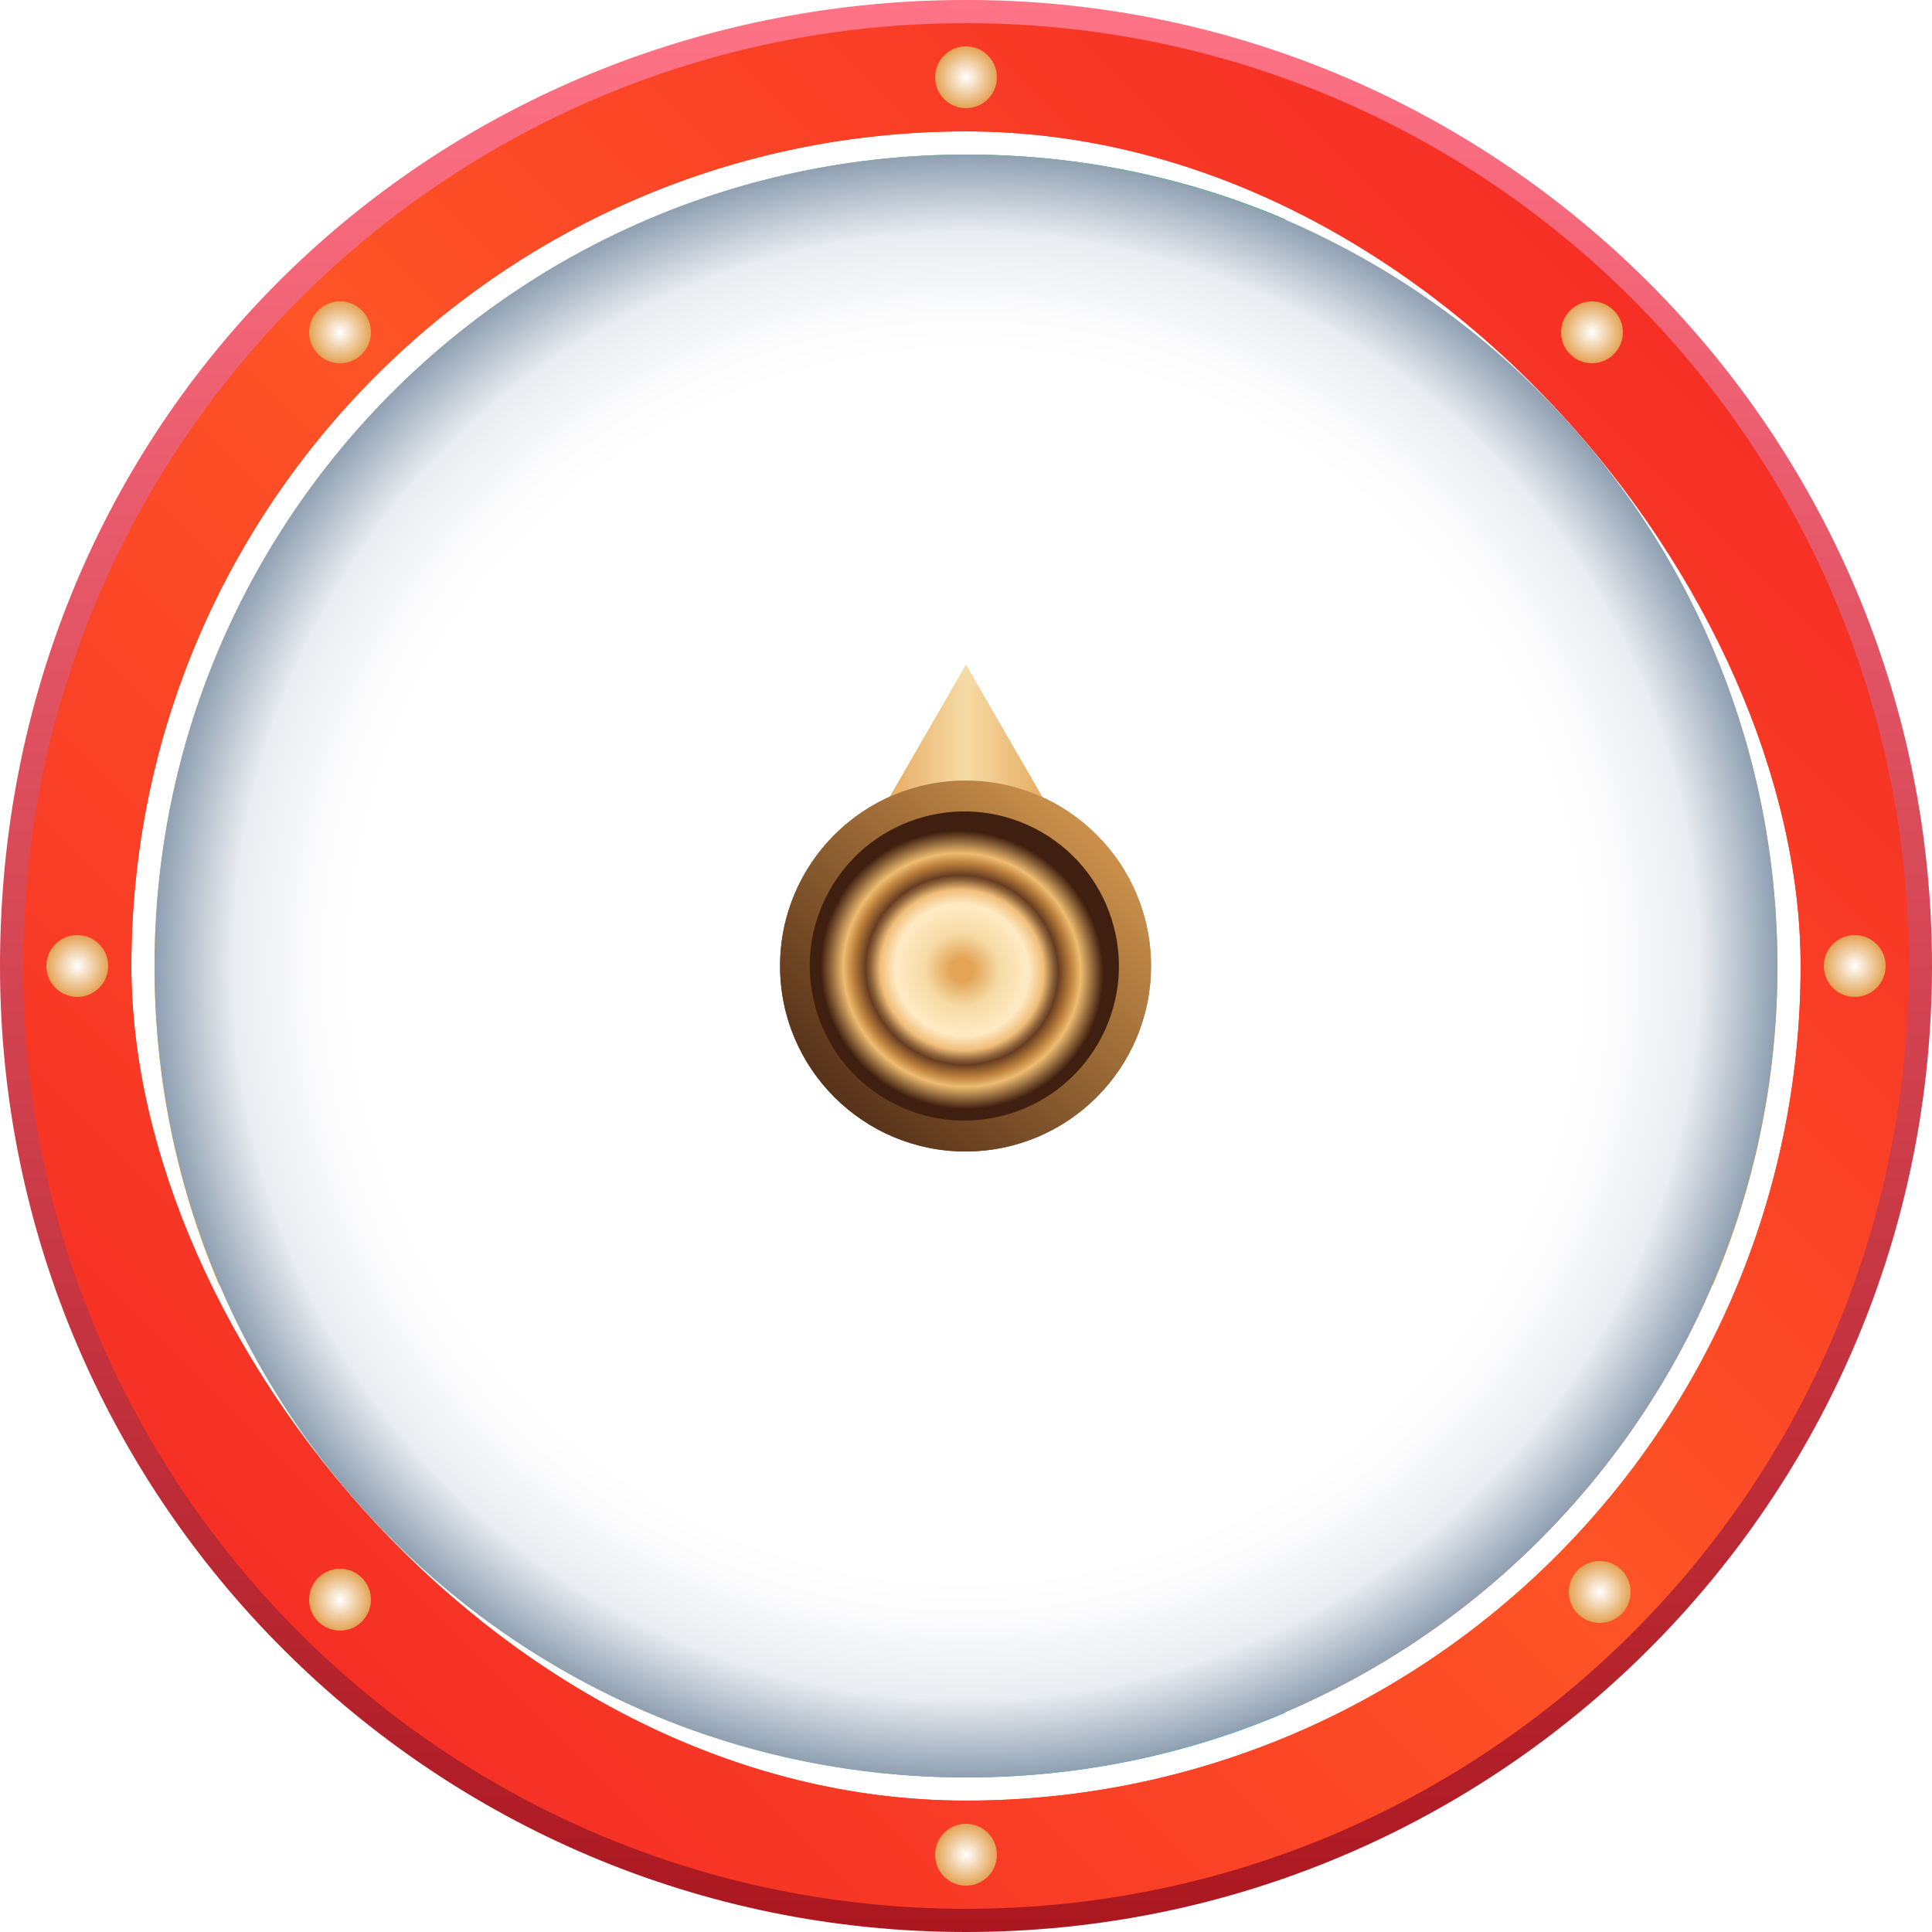 <svg width="312" height="312" viewBox="0 0 312 312" fill="none" xmlns="http://www.w3.org/2000/svg">
<g clip-path="url(#clip0_144_714)">
<g filter="url(#filter0_d_144_714)">
<path d="M312 155.992C312 242.144 242.156 312 156 312C69.844 312 0 242.144 0 155.992C0 69.841 65.831 4.074 148.528 0.165C151.009 0.06 153.504 0 156 0C158.496 0 160.991 0.045 163.472 0.165C246.154 4.074 312 72.337 312 155.992Z" fill="url(#paint0_linear_144_714)"/>
</g>
<path d="M156 308.256C240.089 308.256 308.256 240.089 308.256 156C308.256 71.912 240.089 3.744 156 3.744C71.911 3.744 3.744 71.912 3.744 156C3.744 240.089 71.911 308.256 156 308.256Z" fill="url(#paint1_linear_144_714)"/>
<circle cx="156" cy="12.48" r="4.992" fill="url(#paint2_radial_144_714)"/>
<circle cx="156" cy="299.52" r="4.992" fill="url(#paint3_radial_144_714)"/>
<circle cx="12.48" cy="156" r="4.992" fill="url(#paint4_radial_144_714)"/>
<circle cx="299.52" cy="156" r="4.992" fill="url(#paint5_radial_144_714)"/>
<circle cx="257.088" cy="53.664" r="4.992" fill="url(#paint6_radial_144_714)"/>
<circle cx="54.912" cy="258.336" r="4.992" fill="url(#paint7_radial_144_714)"/>
<circle cx="54.912" cy="53.664" r="4.992" fill="url(#paint8_radial_144_714)"/>
<circle cx="258.336" cy="257.088" r="4.992" fill="url(#paint9_radial_144_714)"/>
</g>
<g clip-path="url(#clip1_144_714)">
<g filter="url(#filter1_d_144_714)">
<path d="M156 290.784C230.439 290.784 290.784 230.439 290.784 156C290.784 81.561 230.439 21.216 156 21.216C81.561 21.216 21.216 81.561 21.216 156C21.216 230.439 81.561 290.784 156 290.784Z" fill="white"/>
</g>
<path d="M213.17 37.969C195.947 29.63 176.616 24.96 156.193 24.96C135.77 24.96 116.44 29.63 99.216 37.969C101.051 37.09 102.915 36.241 104.78 35.437L156.193 155.992L207.606 35.452C209.471 36.256 211.336 37.09 213.17 37.984V37.969Z" fill="#2FAF74"/>
<path d="M167.52 97.247H151.296C151.379 97.397 151.47 97.605 151.57 97.871C151.653 98.121 151.753 98.395 151.87 98.695C151.97 98.994 152.069 99.277 152.169 99.543C152.253 99.809 152.327 100.017 152.394 100.167H149.549C149.449 99.968 149.316 99.701 149.149 99.368C148.983 99.019 148.8 98.653 148.6 98.27C148.4 97.888 148.184 97.53 147.951 97.197C147.718 96.847 147.502 96.581 147.302 96.398V93.403H167.52V97.247ZM167.869 85.25C167.869 86.465 167.62 87.471 167.12 88.27C166.621 89.069 165.939 89.668 165.074 90.067C164.192 90.466 163.177 90.666 162.029 90.666L152.968 90.666C151.787 90.666 150.755 90.475 149.873 90.092C148.974 89.709 148.276 89.119 147.776 88.32C147.277 87.521 147.028 86.498 147.028 85.25C147.028 84.019 147.277 83.012 147.776 82.23C148.276 81.431 148.974 80.84 149.873 80.458C150.755 80.075 151.787 79.883 152.968 79.883H162.029C163.177 79.883 164.192 80.083 165.074 80.483C165.939 80.882 166.621 81.481 167.12 82.28C167.62 83.078 167.869 84.068 167.869 85.25ZM164.475 85.25C164.475 84.801 164.333 84.476 164.05 84.276C163.767 84.077 163.435 83.944 163.052 83.877C162.653 83.811 162.286 83.777 161.954 83.777H153.043C152.677 83.777 152.294 83.811 151.895 83.877C151.495 83.927 151.154 84.052 150.871 84.251C150.572 84.451 150.422 84.784 150.422 85.25C150.422 85.716 150.572 86.057 150.871 86.273C151.154 86.473 151.495 86.606 151.895 86.673C152.294 86.722 152.677 86.748 153.043 86.748H161.954C162.286 86.748 162.653 86.714 163.052 86.648C163.435 86.581 163.767 86.44 164.05 86.223C164.333 86.007 164.475 85.683 164.475 85.25ZM167.869 72.696C167.869 73.91 167.62 74.917 167.12 75.716C166.621 76.515 165.939 77.114 165.074 77.513C164.192 77.912 163.177 78.112 162.029 78.112H152.968C151.787 78.112 150.755 77.921 149.873 77.538C148.974 77.155 148.276 76.565 147.776 75.766C147.277 74.967 147.028 73.944 147.028 72.696C147.028 71.464 147.277 70.458 147.776 69.676C148.276 68.877 148.974 68.286 149.873 67.903C150.755 67.521 151.787 67.329 152.968 67.329H162.029C163.177 67.329 164.192 67.529 165.074 67.928C165.939 68.328 166.621 68.927 167.12 69.725C167.62 70.524 167.869 71.514 167.869 72.696ZM164.475 72.696C164.475 72.246 164.333 71.922 164.05 71.722C163.767 71.523 163.435 71.389 163.052 71.323C162.653 71.256 162.286 71.223 161.954 71.223H153.043C152.677 71.223 152.294 71.256 151.895 71.323C151.495 71.373 151.154 71.498 150.871 71.697C150.572 71.897 150.422 72.23 150.422 72.696C150.422 73.162 150.572 73.503 150.871 73.719C151.154 73.919 151.495 74.052 151.895 74.118C152.294 74.168 152.677 74.193 153.043 74.193H161.954C162.286 74.193 162.653 74.16 163.052 74.094C163.435 74.027 163.767 73.885 164.05 73.669C164.333 73.453 164.475 73.128 164.475 72.696ZM167.52 58.869L147.302 52.803V50.532L167.52 56.597V58.869ZM158.634 61.315C158.634 62.946 158.193 64.11 157.311 64.809C156.429 65.508 155.123 65.858 153.392 65.858H152.369C150.605 65.858 149.316 65.516 148.5 64.834C147.668 64.152 147.252 62.979 147.252 61.315C147.252 59.634 147.66 58.453 148.475 57.77C149.274 57.088 150.547 56.747 152.294 56.747H153.467C155.165 56.747 156.454 57.097 157.336 57.795C158.201 58.478 158.634 59.651 158.634 61.315ZM156.163 61.315C156.163 60.882 156.046 60.566 155.813 60.366C155.581 60.167 155.248 60.042 154.815 59.992C154.382 59.942 153.875 59.917 153.293 59.917H152.419C151.537 59.917 150.871 59.984 150.422 60.117C149.973 60.233 149.748 60.633 149.748 61.315C149.748 61.98 149.973 62.38 150.422 62.513C150.855 62.646 151.52 62.713 152.419 62.713H153.317C153.9 62.713 154.407 62.688 154.84 62.638C155.256 62.571 155.581 62.438 155.813 62.238C156.046 62.039 156.163 61.731 156.163 61.315ZM167.57 48.086C167.57 49.733 167.129 50.907 166.247 51.605C165.365 52.288 164.067 52.629 162.353 52.629H161.305C159.557 52.629 158.268 52.296 157.436 51.63C156.604 50.948 156.188 49.767 156.188 48.086C156.188 46.405 156.596 45.224 157.411 44.542C158.21 43.859 159.483 43.518 161.23 43.518H162.378C164.109 43.518 165.406 43.868 166.272 44.567C167.137 45.266 167.57 46.439 167.57 48.086ZM165.099 48.086C165.099 47.653 164.982 47.346 164.749 47.163C164.516 46.963 164.192 46.838 163.776 46.788C163.343 46.721 162.844 46.688 162.278 46.688H161.355C160.456 46.688 159.79 46.755 159.358 46.888C158.909 47.021 158.684 47.42 158.684 48.086C158.684 48.752 158.909 49.151 159.358 49.284C159.807 49.417 160.473 49.484 161.355 49.484H162.278C162.844 49.484 163.343 49.459 163.776 49.409C164.192 49.359 164.516 49.234 164.749 49.035C164.982 48.818 165.099 48.502 165.099 48.086Z" fill="white"/>
<path d="M248.652 63.466C236.432 51.246 222.392 41.951 207.413 35.568L156 156.123L276.549 104.708C270.166 89.727 260.872 75.687 248.652 63.466Z" fill="#E65051"/>
<path d="M209.712 119.144C208.665 120.192 207.647 120.833 206.659 121.068C205.671 121.303 204.694 121.209 203.729 120.786C202.764 120.339 201.794 119.627 200.817 118.65L195.487 113.32C194.51 112.343 193.804 111.379 193.369 110.426C192.946 109.461 192.857 108.49 193.104 107.513C193.351 106.537 193.999 105.525 195.046 104.478C196.105 103.419 197.128 102.772 198.117 102.536C199.105 102.277 200.076 102.366 201.029 102.801C201.982 103.213 202.947 103.907 203.923 104.884L209.254 110.214C210.23 111.19 210.936 112.167 211.371 113.144C211.807 114.097 211.901 115.073 211.654 116.073C211.419 117.062 210.771 118.085 209.712 119.144ZM207.612 117.044C207.989 116.668 208.183 116.309 208.195 115.967C208.195 115.614 208.083 115.267 207.859 114.926C207.624 114.573 207.342 114.232 207.012 113.902L200.252 107.143C199.923 106.813 199.588 106.537 199.246 106.313C198.905 106.09 198.564 105.984 198.223 105.996C197.87 105.996 197.505 106.184 197.128 106.56C196.775 106.913 196.599 107.266 196.599 107.619C196.587 107.96 196.693 108.302 196.917 108.643C197.14 108.984 197.417 109.32 197.746 109.649L204.506 116.409C204.835 116.738 205.171 117.026 205.512 117.273C205.853 117.497 206.2 117.609 206.553 117.609C206.894 117.597 207.247 117.409 207.612 117.044ZM219.176 109.681C218.128 110.728 217.111 111.37 216.122 111.605C215.134 111.84 214.157 111.746 213.192 111.323C212.228 110.875 211.257 110.164 210.28 109.187L204.95 103.857C203.974 102.88 203.268 101.915 202.832 100.962C202.409 99.998 202.32 99.027 202.567 98.05C202.815 97.074 203.462 96.062 204.509 95.015C205.568 93.956 206.592 93.308 207.58 93.073C208.568 92.814 209.539 92.903 210.492 93.338C211.445 93.75 212.41 94.444 213.387 95.421L218.717 100.751C219.693 101.727 220.399 102.704 220.835 103.68C221.27 104.633 221.364 105.61 221.117 106.61C220.882 107.599 220.234 108.622 219.176 109.681ZM217.075 107.581C217.452 107.204 217.646 106.846 217.658 106.504C217.658 106.151 217.546 105.804 217.322 105.463C217.087 105.11 216.805 104.769 216.475 104.439L209.715 97.68C209.386 97.35 209.051 97.074 208.709 96.85C208.368 96.627 208.027 96.521 207.686 96.532C207.333 96.532 206.968 96.721 206.592 97.097C206.239 97.45 206.062 97.803 206.062 98.156C206.05 98.497 206.156 98.839 206.38 99.18C206.603 99.521 206.88 99.856 207.209 100.186L213.969 106.946C214.298 107.275 214.634 107.563 214.975 107.81C215.316 108.034 215.663 108.146 216.016 108.146C216.358 108.134 216.711 107.946 217.075 107.581ZM224.456 104.013L210.16 89.717L214.696 85.181C215.555 84.322 216.419 83.787 217.29 83.575C218.149 83.351 219.014 83.416 219.885 83.769C220.767 84.11 221.644 84.716 222.514 85.587C223.538 86.61 224.162 87.587 224.385 88.517C224.62 89.434 224.562 90.317 224.209 91.164C223.844 91.999 223.273 92.805 222.497 93.582L221.173 94.906L227.368 101.101L224.456 104.013ZM219.126 92.858L220.149 91.835C220.573 91.411 220.832 91.023 220.926 90.67C221.02 90.293 220.961 89.917 220.749 89.54C220.538 89.164 220.202 88.746 219.743 88.287C219.308 87.852 218.908 87.522 218.543 87.299C218.19 87.063 217.82 86.975 217.431 87.034C217.043 87.093 216.608 87.364 216.125 87.846L215.119 88.852L219.126 92.858ZM237.285 91.572C236.403 92.454 235.508 93.031 234.602 93.301C233.685 93.56 232.749 93.519 231.796 93.178C230.843 92.813 229.837 92.148 228.778 91.183L230.861 88.254C231.473 88.818 232.026 89.254 232.52 89.56C233.014 89.842 233.461 89.983 233.861 89.983C234.261 89.96 234.614 89.795 234.92 89.489C235.297 89.113 235.432 88.742 235.326 88.377C235.232 88.001 235.032 87.659 234.726 87.353C234.126 86.753 233.479 86.4 232.784 86.294C232.09 86.165 231.302 86.13 230.419 86.189L227.648 86.383C226.672 86.465 225.731 86.395 224.825 86.171C223.93 85.936 223.071 85.406 222.248 84.583C221.071 83.406 220.512 82.165 220.571 80.859C220.63 79.529 221.259 78.264 222.46 77.064C223.177 76.346 223.883 75.876 224.577 75.652C225.272 75.428 225.942 75.393 226.59 75.546C227.237 75.675 227.843 75.928 228.407 76.305C228.972 76.658 229.496 77.052 229.978 77.487L227.86 80.347C227.401 79.935 226.978 79.594 226.59 79.323C226.213 79.041 225.848 78.888 225.495 78.864C225.154 78.829 224.825 78.97 224.507 79.288C224.166 79.629 224.042 80.011 224.136 80.435C224.219 80.847 224.413 81.206 224.719 81.512C225.225 82.017 225.754 82.323 226.307 82.429C226.86 82.512 227.513 82.529 228.266 82.482L230.984 82.306C232.102 82.223 233.208 82.306 234.302 82.553C235.397 82.776 236.432 83.376 237.409 84.353C238.079 85.024 238.532 85.783 238.768 86.63C239.003 87.477 238.997 88.33 238.75 89.189C238.515 90.036 238.026 90.83 237.285 91.572ZM238.642 82.802L227.117 72.83L229.782 70.165L239.577 81.867L238.642 82.802ZM241.342 87.126L238.818 84.602L241.36 82.061L243.884 84.585L241.342 87.126Z" fill="white"/>
<path d="M274.032 213.176C282.371 195.951 287.041 176.619 287.041 156.196C287.041 135.772 282.371 116.44 274.032 99.216C274.927 101.051 275.761 102.916 276.564 104.781L156.015 156.196L276.564 207.611C275.761 209.476 274.927 211.341 274.032 213.176Z" fill="#FBA629"/>
<path d="M217.712 167.52V164.8L222.629 157.237C222.995 156.671 223.336 156.13 223.652 155.614C223.985 155.099 224.251 154.574 224.451 154.042C224.667 153.493 224.776 152.91 224.776 152.295C224.776 151.646 224.651 151.155 224.401 150.822C224.152 150.473 223.794 150.298 223.328 150.298C222.829 150.298 222.446 150.439 222.18 150.722C221.914 150.988 221.73 151.346 221.631 151.795C221.531 152.245 221.481 152.736 221.481 153.268V154.217H217.712V153.218C217.712 152.02 217.895 150.955 218.261 150.023C218.644 149.091 219.234 148.368 220.033 147.852C220.849 147.319 221.914 147.053 223.228 147.053C225.009 147.053 226.348 147.519 227.247 148.451C228.145 149.383 228.594 150.689 228.594 152.37C228.594 153.185 228.47 153.942 228.22 154.641C227.97 155.323 227.638 155.989 227.222 156.638C226.822 157.27 226.39 157.927 225.924 158.61L222.03 164.475H228.045V167.52H217.712ZM234.606 167.87C233.192 167.87 232.11 167.612 231.362 167.096C230.613 166.58 230.097 165.856 229.814 164.924C229.548 163.993 229.415 162.903 229.415 161.655H233.134C233.134 162.387 233.175 163.003 233.258 163.502C233.358 164.001 233.525 164.375 233.758 164.625C234.007 164.875 234.373 164.991 234.856 164.974C235.338 164.958 235.688 164.775 235.904 164.425C236.121 164.076 236.254 163.577 236.304 162.928C236.354 162.279 236.378 161.513 236.378 160.631C236.378 159.916 236.337 159.283 236.254 158.734C236.17 158.185 236.004 157.753 235.754 157.436C235.522 157.12 235.155 156.962 234.656 156.962C234.207 156.962 233.833 157.12 233.533 157.436C233.25 157.753 233.042 158.202 232.909 158.784H229.614L229.889 147.303H239.174V150.622H233.059L232.834 155.09C233.034 154.841 233.367 154.624 233.833 154.441C234.315 154.258 234.831 154.15 235.38 154.117C236.428 154.017 237.294 154.217 237.976 154.716C238.675 155.215 239.191 155.955 239.523 156.937C239.856 157.902 240.023 159.084 240.023 160.482C240.023 161.547 239.956 162.537 239.823 163.452C239.69 164.35 239.432 165.132 239.049 165.798C238.666 166.447 238.117 166.955 237.402 167.321C236.686 167.687 235.754 167.87 234.606 167.87ZM247.909 167.52L253.974 147.303H256.245L250.18 167.52H247.909ZM245.463 158.635C243.832 158.635 242.667 158.194 241.968 157.312C241.269 156.43 240.92 155.123 240.92 153.393V152.37C240.92 150.606 241.261 149.316 241.943 148.501C242.626 147.669 243.799 147.253 245.463 147.253C247.143 147.253 248.325 147.66 249.007 148.476C249.689 149.275 250.03 150.547 250.03 152.295V153.468C250.03 155.165 249.681 156.455 248.982 157.337C248.3 158.202 247.127 158.635 245.463 158.635ZM245.463 156.163C245.895 156.163 246.212 156.047 246.411 155.814C246.611 155.581 246.736 155.248 246.786 154.816C246.836 154.383 246.861 153.875 246.861 153.293V152.419C246.861 151.538 246.794 150.872 246.661 150.423C246.544 149.973 246.145 149.749 245.463 149.749C244.797 149.749 244.398 149.973 244.265 150.423C244.132 150.855 244.065 151.521 244.065 152.419V153.318C244.065 153.9 244.09 154.408 244.14 154.841C244.206 155.257 244.34 155.581 244.539 155.814C244.739 156.047 245.047 156.163 245.463 156.163ZM258.692 167.57C257.044 167.57 255.871 167.129 255.172 166.247C254.49 165.365 254.149 164.067 254.149 162.354V161.305C254.149 159.558 254.482 158.268 255.147 157.436C255.829 156.604 257.011 156.188 258.692 156.188C260.372 156.188 261.554 156.596 262.236 157.411C262.918 158.21 263.259 159.483 263.259 161.23V162.379C263.259 164.109 262.91 165.407 262.211 166.272C261.512 167.138 260.339 167.57 258.692 167.57ZM258.692 165.099C259.124 165.099 259.432 164.983 259.615 164.75C259.815 164.517 259.94 164.192 259.989 163.776C260.056 163.344 260.089 162.844 260.089 162.279V161.355C260.089 160.457 260.023 159.791 259.89 159.358C259.757 158.909 259.357 158.684 258.692 158.684C258.026 158.684 257.627 158.909 257.493 159.358C257.36 159.808 257.294 160.473 257.294 161.355V162.279C257.294 162.844 257.319 163.344 257.369 163.776C257.419 164.192 257.543 164.517 257.743 164.75C257.959 164.983 258.276 165.099 258.692 165.099Z" fill="white"/>
<path d="M248.652 248.657C260.872 236.436 270.166 222.396 276.549 207.415L156 156L207.413 276.555C222.392 270.172 236.432 260.877 248.652 248.657Z" fill="#E65051"/>
<path d="M192.868 209.726C191.821 208.679 191.18 207.661 190.945 206.673C190.709 205.684 190.804 204.708 191.227 203.743C191.674 202.778 192.386 201.807 193.363 200.831L198.693 195.5C199.669 194.524 200.634 193.818 201.587 193.383C202.552 192.959 203.523 192.871 204.499 193.118C205.476 193.365 206.488 194.012 207.535 195.059C208.594 196.118 209.241 197.142 209.477 198.13C209.735 199.119 209.647 200.089 209.212 201.042C208.8 201.995 208.106 202.96 207.129 203.937L201.799 209.267C200.822 210.244 199.846 210.95 198.869 211.385C197.916 211.82 196.94 211.914 195.939 211.667C194.951 211.432 193.927 210.785 192.868 209.726ZM194.969 207.626C195.345 208.002 195.704 208.196 196.045 208.208C196.398 208.208 196.745 208.096 197.087 207.873C197.44 207.637 197.781 207.355 198.11 207.026L204.87 200.266C205.2 199.936 205.476 199.601 205.7 199.26C205.923 198.919 206.029 198.577 206.017 198.236C206.017 197.883 205.829 197.518 205.453 197.142C205.1 196.789 204.747 196.612 204.394 196.612C204.052 196.601 203.711 196.706 203.37 196.93C203.029 197.154 202.693 197.43 202.364 197.76L195.604 204.519C195.275 204.849 194.986 205.184 194.739 205.525C194.516 205.867 194.404 206.214 194.404 206.567C194.416 206.908 194.604 207.261 194.969 207.626ZM202.332 219.189C201.284 218.142 200.643 217.124 200.408 216.136C200.172 215.147 200.267 214.171 200.69 213.206C201.137 212.241 201.849 211.27 202.826 210.294L208.156 204.964C209.132 203.987 210.097 203.281 211.05 202.846C212.015 202.422 212.986 202.334 213.963 202.581C214.939 202.828 215.951 203.475 216.998 204.522C218.057 205.581 218.704 206.605 218.94 207.593C219.199 208.582 219.11 209.552 218.675 210.505C218.263 211.459 217.569 212.423 216.592 213.4L211.262 218.73C210.286 219.707 209.309 220.413 208.332 220.848C207.379 221.283 206.403 221.377 205.403 221.13C204.414 220.895 203.391 220.248 202.332 219.189ZM204.432 217.089C204.808 217.465 205.167 217.659 205.508 217.671C205.861 217.671 206.209 217.559 206.55 217.336C206.903 217.1 207.244 216.818 207.573 216.489L214.333 209.729C214.663 209.399 214.939 209.064 215.163 208.723C215.386 208.382 215.492 208.04 215.48 207.699C215.48 207.346 215.292 206.981 214.916 206.605C214.563 206.252 214.21 206.075 213.857 206.075C213.515 206.064 213.174 206.17 212.833 206.393C212.492 206.617 212.156 206.893 211.827 207.223L205.067 213.982C204.738 214.312 204.45 214.647 204.202 214.988C203.979 215.33 203.867 215.677 203.867 216.03C203.879 216.371 204.067 216.724 204.432 217.089ZM208 224.469L222.296 210.173L226.832 214.709C227.691 215.568 228.226 216.433 228.438 217.304C228.662 218.162 228.597 219.027 228.244 219.898C227.903 220.78 227.297 221.657 226.426 222.528C225.402 223.551 224.426 224.175 223.496 224.399C222.578 224.634 221.696 224.575 220.849 224.222C220.013 223.857 219.207 223.287 218.431 222.51L217.107 221.186L210.912 227.381L208 224.469ZM219.154 219.139L220.178 220.163C220.602 220.586 220.99 220.845 221.343 220.939C221.72 221.033 222.096 220.975 222.473 220.763C222.849 220.551 223.267 220.216 223.726 219.757C224.161 219.321 224.49 218.921 224.714 218.557C224.949 218.204 225.038 217.833 224.979 217.445C224.92 217.056 224.649 216.621 224.167 216.139L223.161 215.133L219.154 219.139ZM220.441 237.298C219.559 236.416 218.982 235.522 218.711 234.616C218.453 233.698 218.494 232.763 218.835 231.81C219.2 230.856 219.865 229.85 220.829 228.791L223.759 230.874C223.194 231.486 222.759 232.039 222.453 232.533C222.171 233.027 222.03 233.474 222.03 233.874C222.053 234.275 222.218 234.628 222.524 234.933C222.9 235.31 223.271 235.445 223.636 235.339C224.012 235.245 224.353 235.045 224.659 234.739C225.259 234.139 225.612 233.492 225.718 232.798C225.848 232.104 225.883 231.315 225.824 230.433L225.63 227.662C225.548 226.685 225.618 225.744 225.842 224.838C226.077 223.944 226.607 223.085 227.43 222.261C228.607 221.085 229.848 220.526 231.154 220.585C232.484 220.643 233.749 221.273 234.949 222.473C235.667 223.191 236.137 223.897 236.361 224.591C236.584 225.285 236.62 225.956 236.467 226.603C236.337 227.25 236.084 227.856 235.708 228.421C235.355 228.986 234.961 229.509 234.525 229.992L231.666 227.874C232.078 227.415 232.419 226.991 232.69 226.603C232.972 226.226 233.125 225.862 233.149 225.509C233.184 225.167 233.043 224.838 232.725 224.52C232.384 224.179 232.001 224.056 231.578 224.15C231.166 224.232 230.807 224.426 230.501 224.732C229.995 225.238 229.689 225.768 229.583 226.321C229.501 226.874 229.483 227.527 229.531 228.28L229.707 230.998C229.789 232.115 229.707 233.221 229.46 234.316C229.236 235.41 228.636 236.445 227.66 237.422C226.989 238.093 226.23 238.546 225.383 238.781C224.536 239.016 223.683 239.01 222.824 238.763C221.977 238.528 221.182 238.04 220.441 237.298ZM229.211 238.655L239.183 227.13L241.848 229.795L230.146 239.591L229.211 238.655ZM224.887 241.356L227.411 238.832L229.952 241.373L227.428 243.897L224.887 241.356Z" fill="white"/>
<path d="M207.606 276.565L156.193 156.01L104.78 276.565C102.915 275.761 101.051 274.927 99.216 274.033C116.44 282.372 135.77 287.042 156.193 287.042C176.616 287.042 195.947 282.372 213.17 274.033C211.336 274.927 209.471 275.761 207.606 276.565Z" fill="#39A1E8"/>
<path d="M144.13 222.391C144.13 220.976 144.388 219.895 144.904 219.146C145.42 218.397 146.144 217.881 147.076 217.599C148.007 217.332 149.097 217.199 150.345 217.199V220.918C149.613 220.918 148.997 220.96 148.498 221.043C147.999 221.143 147.625 221.309 147.375 221.542C147.125 221.792 147.009 222.158 147.026 222.64C147.042 223.123 147.225 223.472 147.575 223.689C147.924 223.905 148.423 224.038 149.072 224.088C149.721 224.138 150.487 224.163 151.369 224.163C152.084 224.163 152.716 224.121 153.266 224.038C153.815 223.955 154.247 223.789 154.564 223.539C154.88 223.306 155.038 222.94 155.038 222.441C155.038 221.992 154.88 221.617 154.564 221.318C154.247 221.035 153.798 220.827 153.216 220.694V217.399L164.697 217.673V226.959H161.378V220.843L156.91 220.619C157.159 220.818 157.376 221.151 157.559 221.617C157.742 222.1 157.85 222.616 157.883 223.165C157.983 224.213 157.783 225.078 157.284 225.76C156.785 226.459 156.044 226.975 155.063 227.308C154.098 227.641 152.916 227.807 151.518 227.807C150.453 227.807 149.463 227.741 148.548 227.608C147.65 227.474 146.868 227.216 146.202 226.834C145.553 226.451 145.045 225.902 144.679 225.186C144.313 224.471 144.13 223.539 144.13 222.391ZM144.13 234.42C144.13 233.206 144.38 232.199 144.879 231.4C145.378 230.602 146.06 230.003 146.926 229.603C147.808 229.204 148.823 229.004 149.971 229.004H159.031C160.213 229.004 161.244 229.195 162.126 229.578C163.025 229.961 163.724 230.552 164.223 231.35C164.722 232.149 164.972 233.172 164.972 234.42C164.972 235.652 164.722 236.659 164.223 237.441C163.724 238.239 163.025 238.83 162.126 239.213C161.244 239.595 160.213 239.787 159.031 239.787H149.971C148.823 239.787 147.808 239.587 146.926 239.188C146.06 238.788 145.378 238.189 144.879 237.391C144.38 236.592 144.13 235.602 144.13 234.42ZM147.525 234.42C147.525 234.87 147.666 235.194 147.949 235.394C148.232 235.594 148.565 235.727 148.948 235.793C149.347 235.86 149.713 235.893 150.046 235.893H158.956C159.323 235.893 159.705 235.86 160.105 235.793C160.504 235.743 160.845 235.619 161.128 235.419C161.428 235.219 161.577 234.886 161.577 234.42C161.577 233.955 161.428 233.613 161.128 233.397C160.845 233.197 160.504 233.064 160.105 232.998C159.705 232.948 159.323 232.923 158.956 232.923H150.046C149.713 232.923 149.347 232.956 148.948 233.023C148.565 233.089 148.232 233.231 147.949 233.447C147.666 233.663 147.525 233.988 147.525 234.42ZM144.48 248.247L164.697 254.313V256.584L144.48 250.519V248.247ZM153.365 245.801C153.365 244.171 153.806 243.006 154.688 242.307C155.57 241.608 156.876 241.259 158.607 241.259H159.63C161.394 241.259 162.684 241.6 163.499 242.282C164.331 242.964 164.747 244.137 164.747 245.801C164.747 247.482 164.34 248.663 163.524 249.346C162.725 250.028 161.452 250.369 159.705 250.369H158.532C156.835 250.369 155.545 250.02 154.663 249.321C153.798 248.639 153.365 247.465 153.365 245.801ZM155.836 245.801C155.836 246.234 155.953 246.55 156.186 246.75C156.419 246.95 156.752 247.074 157.184 247.124C157.617 247.174 158.124 247.199 158.707 247.199H159.58C160.462 247.199 161.128 247.133 161.577 246.999C162.027 246.883 162.251 246.484 162.251 245.801C162.251 245.136 162.027 244.736 161.577 244.603C161.145 244.47 160.479 244.404 159.58 244.404H158.682C158.1 244.404 157.592 244.429 157.159 244.479C156.743 244.545 156.419 244.678 156.186 244.878C155.953 245.078 155.836 245.385 155.836 245.801ZM144.43 259.03C144.43 257.383 144.871 256.21 145.753 255.511C146.635 254.829 147.932 254.487 149.646 254.487H150.695C152.442 254.487 153.732 254.82 154.564 255.486C155.396 256.168 155.812 257.35 155.812 259.03C155.812 260.711 155.404 261.892 154.588 262.575C153.79 263.257 152.517 263.598 150.77 263.598H149.621C147.891 263.598 146.593 263.248 145.728 262.55C144.862 261.851 144.43 260.678 144.43 259.03ZM146.901 259.03C146.901 259.463 147.017 259.771 147.25 259.954C147.483 260.153 147.808 260.278 148.224 260.328C148.656 260.395 149.156 260.428 149.721 260.428H150.645C151.543 260.428 152.209 260.361 152.642 260.228C153.091 260.095 153.316 259.696 153.316 259.03C153.316 258.365 153.091 257.965 152.642 257.832C152.192 257.699 151.527 257.632 150.645 257.632H149.721C149.156 257.632 148.656 257.657 148.224 257.707C147.808 257.757 147.483 257.882 147.25 258.082C147.017 258.298 146.901 258.614 146.901 259.03Z" fill="white"/>
<path d="M63.465 248.657C75.685 260.877 89.725 270.172 104.704 276.555L156.117 156L35.568 207.415C41.951 222.396 51.245 236.436 63.465 248.657Z" fill="#E65051"/>
<path d="M102.274 192.868C103.321 191.821 104.339 191.18 105.327 190.945C106.316 190.709 107.292 190.803 108.257 191.227C109.222 191.674 110.193 192.386 111.169 193.363L116.499 198.693C117.476 199.669 118.182 200.634 118.617 201.587C119.041 202.552 119.129 203.523 118.882 204.499C118.635 205.476 117.988 206.488 116.941 207.535C115.882 208.594 114.858 209.241 113.87 209.476C112.881 209.735 111.911 209.647 110.958 209.212C110.005 208.8 109.04 208.106 108.063 207.129L102.733 201.799C101.756 200.822 101.05 199.846 100.615 198.869C100.18 197.916 100.086 196.939 100.333 195.939C100.568 194.951 101.215 193.927 102.274 192.868ZM104.374 194.969C103.998 195.345 103.804 195.704 103.792 196.045C103.792 196.398 103.904 196.745 104.127 197.087C104.363 197.44 104.645 197.781 104.974 198.11L111.734 204.87C112.064 205.199 112.399 205.476 112.74 205.699C113.081 205.923 113.423 206.029 113.764 206.017C114.117 206.017 114.482 205.829 114.858 205.452C115.211 205.099 115.388 204.746 115.388 204.393C115.399 204.052 115.293 203.711 115.07 203.37C114.846 203.029 114.57 202.693 114.24 202.364L107.481 195.604C107.151 195.275 106.816 194.986 106.475 194.739C106.133 194.516 105.786 194.404 105.433 194.404C105.092 194.416 104.739 194.604 104.374 194.969ZM92.811 202.331C93.858 201.284 94.876 200.643 95.864 200.408C96.853 200.172 97.829 200.266 98.794 200.69C99.759 201.137 100.73 201.849 101.706 202.826L107.036 208.156C108.013 209.132 108.719 210.097 109.154 211.05C109.578 212.015 109.666 212.986 109.419 213.962C109.172 214.939 108.525 215.951 107.478 216.998C106.419 218.057 105.395 218.704 104.407 218.94C103.418 219.198 102.448 219.11 101.494 218.675C100.541 218.263 99.577 217.569 98.6 216.592L93.27 211.262C92.293 210.285 91.587 209.309 91.152 208.332C90.717 207.379 90.623 206.403 90.87 205.402C91.105 204.414 91.752 203.39 92.811 202.331ZM94.911 204.432C94.535 204.808 94.341 205.167 94.329 205.508C94.329 205.861 94.441 206.208 94.664 206.55C94.9 206.903 95.182 207.244 95.511 207.573L102.271 214.333C102.601 214.663 102.936 214.939 103.277 215.163C103.618 215.386 103.96 215.492 104.301 215.48C104.654 215.48 105.018 215.292 105.395 214.915C105.748 214.562 105.924 214.21 105.924 213.857C105.936 213.515 105.83 213.174 105.607 212.833C105.383 212.492 105.107 212.156 104.777 211.827L98.017 205.067C97.688 204.738 97.353 204.449 97.011 204.202C96.67 203.979 96.323 203.867 95.97 203.867C95.629 203.879 95.276 204.067 94.911 204.432ZM87.531 208L101.827 222.296L97.291 226.832C96.432 227.691 95.567 228.226 94.696 228.438C93.838 228.662 92.973 228.597 92.102 228.244C91.219 227.903 90.343 227.297 89.472 226.426C88.448 225.402 87.825 224.426 87.601 223.496C87.366 222.578 87.425 221.696 87.778 220.849C88.143 220.013 88.713 219.207 89.49 218.431L90.814 217.107L84.619 210.912L87.531 208ZM92.861 219.154L91.837 220.178C91.414 220.602 91.155 220.99 91.061 221.343C90.966 221.719 91.025 222.096 91.237 222.472C91.449 222.849 91.784 223.267 92.243 223.726C92.678 224.161 93.079 224.49 93.443 224.714C93.796 224.949 94.167 225.038 94.555 224.979C94.944 224.92 95.379 224.649 95.861 224.167L96.867 223.161L92.861 219.154ZM74.701 220.441C75.584 219.559 76.478 218.982 77.384 218.711C78.302 218.452 79.237 218.494 80.19 218.835C81.144 219.2 82.15 219.864 83.209 220.829L81.126 223.759C80.514 223.194 79.961 222.759 79.467 222.453C78.973 222.171 78.525 222.029 78.125 222.029C77.725 222.053 77.372 222.218 77.067 222.524C76.69 222.9 76.555 223.271 76.66 223.636C76.755 224.012 76.955 224.353 77.261 224.659C77.861 225.259 78.508 225.612 79.202 225.718C79.896 225.848 80.685 225.883 81.567 225.824L84.338 225.63C85.315 225.548 86.256 225.618 87.162 225.842C88.056 226.077 88.915 226.607 89.739 227.43C90.915 228.607 91.474 229.848 91.415 231.154C91.357 232.484 90.727 233.749 89.527 234.949C88.809 235.667 88.103 236.137 87.409 236.361C86.715 236.584 86.044 236.62 85.397 236.467C84.75 236.337 84.144 236.084 83.579 235.708C83.014 235.355 82.491 234.961 82.008 234.525L84.126 231.666C84.585 232.078 85.009 232.419 85.397 232.69C85.773 232.972 86.138 233.125 86.491 233.149C86.832 233.184 87.162 233.043 87.48 232.725C87.821 232.384 87.944 232.001 87.85 231.578C87.768 231.166 87.574 230.807 87.268 230.501C86.762 229.995 86.232 229.689 85.679 229.583C85.126 229.501 84.473 229.483 83.72 229.53L81.002 229.707C79.885 229.789 78.778 229.707 77.684 229.46C76.59 229.236 75.555 228.636 74.578 227.66C73.907 226.989 73.454 226.23 73.219 225.383C72.984 224.536 72.99 223.683 73.237 222.824C73.472 221.976 73.96 221.182 74.701 220.441ZM73.344 229.211L84.87 239.183L82.204 241.848L72.409 230.146L73.344 229.211ZM70.644 224.887L73.168 227.41L70.626 229.952L68.103 227.428L70.644 224.887Z" fill="white"/>
<path d="M37.969 99.216C29.63 116.44 24.96 135.772 24.96 156.196C24.96 176.619 29.63 195.951 37.969 213.176C37.074 211.341 36.24 209.476 35.437 207.611L155.986 156.196L35.452 104.781C36.255 102.916 37.089 101.051 37.984 99.216H37.969Z" fill="#FBA629"/>
<path d="M91.23 144.48V160.704C91.379 160.621 91.587 160.53 91.854 160.43C92.103 160.346 92.378 160.247 92.677 160.13C92.977 160.03 93.26 159.93 93.526 159.831C93.792 159.747 94 159.673 94.15 159.606V162.451C93.95 162.551 93.684 162.684 93.351 162.851C93.002 163.017 92.636 163.2 92.253 163.4C91.87 163.6 91.513 163.816 91.18 164.049C90.83 164.282 90.564 164.498 90.381 164.698H87.386V144.48H91.23ZM79.233 144.131C80.447 144.131 81.454 144.38 82.253 144.88C83.052 145.379 83.651 146.061 84.05 146.926C84.449 147.808 84.649 148.823 84.649 149.971V159.032C84.649 160.213 84.458 161.245 84.075 162.127C83.692 163.026 83.102 163.724 82.303 164.224C81.504 164.723 80.481 164.972 79.233 164.972C78.001 164.972 76.995 164.723 76.213 164.224C75.414 163.724 74.823 163.026 74.44 162.127C74.058 161.245 73.866 160.213 73.866 159.032V149.971C73.866 148.823 74.066 147.808 74.465 146.926C74.865 146.061 75.464 145.379 76.262 144.88C77.061 144.38 78.051 144.131 79.233 144.131ZM79.233 147.525C78.783 147.525 78.459 147.667 78.259 147.95C78.059 148.233 77.926 148.565 77.86 148.948C77.793 149.347 77.76 149.714 77.76 150.046V158.957C77.76 159.323 77.793 159.706 77.86 160.105C77.91 160.505 78.035 160.846 78.234 161.129C78.434 161.428 78.767 161.578 79.233 161.578C79.699 161.578 80.04 161.428 80.256 161.129C80.456 160.846 80.589 160.505 80.655 160.105C80.705 159.706 80.73 159.323 80.73 158.957V150.046C80.73 149.714 80.697 149.347 80.63 148.948C80.564 148.565 80.422 148.233 80.206 147.95C79.99 147.667 79.665 147.525 79.233 147.525ZM65.406 144.48L59.34 164.698H57.069L63.134 144.48H65.406ZM67.852 153.366C69.482 153.366 70.647 153.807 71.346 154.689C72.045 155.571 72.394 156.877 72.394 158.608V159.631C72.394 161.395 72.053 162.684 71.371 163.5C70.689 164.332 69.516 164.748 67.852 164.748C66.171 164.748 64.99 164.34 64.307 163.525C63.625 162.726 63.284 161.453 63.284 159.706V158.533C63.284 156.835 63.633 155.546 64.332 154.664C65.015 153.799 66.188 153.366 67.852 153.366ZM67.852 155.837C67.419 155.837 67.103 155.954 66.903 156.186C66.704 156.419 66.579 156.752 66.529 157.185C66.479 157.618 66.454 158.125 66.454 158.707V159.581C66.454 160.463 66.52 161.129 66.654 161.578C66.77 162.027 67.169 162.252 67.852 162.252C68.517 162.252 68.917 162.027 69.05 161.578C69.183 161.145 69.249 160.48 69.249 159.581V158.682C69.249 158.1 69.225 157.593 69.175 157.16C69.108 156.744 68.975 156.419 68.775 156.186C68.576 155.954 68.268 155.837 67.852 155.837ZM54.623 144.43C56.27 144.43 57.443 144.871 58.142 145.753C58.825 146.635 59.166 147.933 59.166 149.647V150.695C59.166 152.442 58.833 153.732 58.167 154.564C57.485 155.396 56.303 155.812 54.623 155.812C52.942 155.812 51.761 155.404 51.079 154.589C50.396 153.79 50.055 152.517 50.055 150.77V149.622C50.055 147.891 50.405 146.594 51.103 145.728C51.802 144.863 52.975 144.43 54.623 144.43ZM54.623 146.901C54.19 146.901 53.882 147.018 53.699 147.251C53.5 147.484 53.375 147.808 53.325 148.224C53.258 148.657 53.225 149.156 53.225 149.722V150.645C53.225 151.544 53.292 152.21 53.425 152.642C53.558 153.091 53.957 153.316 54.623 153.316C55.288 153.316 55.688 153.091 55.821 152.642C55.954 152.193 56.021 151.527 56.021 150.645V149.722C56.021 149.156 55.996 148.657 55.946 148.224C55.896 147.808 55.771 147.484 55.571 147.251C55.355 147.018 55.039 146.901 54.623 146.901Z" fill="white"/>
<path d="M63.465 63.466C51.245 75.687 41.951 89.727 35.568 104.708L156.117 156.123L104.704 35.568C89.725 41.951 75.685 51.246 63.465 63.466Z" fill="#E65051"/>
<path d="M119.724 102.867C120.771 103.914 121.412 104.932 121.647 105.92C121.883 106.909 121.789 107.885 121.365 108.85C120.918 109.815 120.206 110.786 119.229 111.762L113.899 117.092C112.923 118.069 111.958 118.775 111.005 119.21C110.04 119.634 109.069 119.722 108.093 119.475C107.116 119.228 106.104 118.581 105.057 117.534C103.998 116.475 103.351 115.451 103.116 114.463C102.857 113.474 102.945 112.503 103.38 111.55C103.792 110.597 104.486 109.633 105.463 108.656L110.793 103.326C111.77 102.349 112.746 101.643 113.723 101.208C114.676 100.773 115.653 100.678 116.653 100.925C117.641 101.161 118.665 101.808 119.724 102.867ZM117.623 104.967C117.247 104.591 116.888 104.397 116.547 104.385C116.194 104.385 115.847 104.497 115.505 104.72C115.152 104.955 114.811 105.238 114.482 105.567L107.722 112.327C107.393 112.656 107.116 112.992 106.893 113.333C106.669 113.674 106.563 114.015 106.575 114.357C106.575 114.71 106.763 115.074 107.14 115.451C107.493 115.804 107.846 115.98 108.199 115.98C108.54 115.992 108.881 115.886 109.222 115.663C109.564 115.439 109.899 115.163 110.228 114.833L116.988 108.073C117.317 107.744 117.606 107.409 117.853 107.067C118.076 106.726 118.188 106.379 118.188 106.026C118.176 105.685 117.988 105.332 117.623 104.967ZM110.261 93.404C111.308 94.451 111.949 95.469 112.184 96.457C112.42 97.445 112.326 98.422 111.902 99.387C111.455 100.352 110.743 101.323 109.766 102.299L104.436 107.629C103.46 108.606 102.495 109.312 101.542 109.747C100.577 110.171 99.606 110.259 98.63 110.012C97.653 109.765 96.641 109.118 95.594 108.07C94.535 107.011 93.888 105.988 93.653 104.999C93.394 104.011 93.482 103.04 93.917 102.087C94.329 101.134 95.023 100.169 96 99.193L101.33 93.863C102.307 92.886 103.283 92.18 104.26 91.745C105.213 91.309 106.189 91.215 107.19 91.462C108.178 91.698 109.202 92.345 110.261 93.404ZM108.16 95.504C107.784 95.128 107.425 94.933 107.084 94.922C106.731 94.922 106.384 95.033 106.042 95.257C105.689 95.492 105.348 95.775 105.019 96.104L98.259 102.864C97.93 103.193 97.653 103.529 97.43 103.87C97.206 104.211 97.1 104.552 97.112 104.894C97.112 105.247 97.3 105.611 97.677 105.988C98.029 106.341 98.382 106.517 98.736 106.517C99.077 106.529 99.418 106.423 99.759 106.2C100.1 105.976 100.436 105.7 100.765 105.37L107.525 98.61C107.854 98.281 108.143 97.946 108.39 97.604C108.613 97.263 108.725 96.916 108.725 96.563C108.713 96.222 108.525 95.869 108.16 95.504ZM104.592 88.124L90.296 102.42L85.76 97.884C84.901 97.025 84.366 96.16 84.154 95.289C83.93 94.43 83.995 93.566 84.348 92.695C84.689 91.812 85.295 90.936 86.166 90.065C87.19 89.041 88.166 88.418 89.096 88.194C90.014 87.959 90.896 88.018 91.743 88.371C92.579 88.736 93.385 89.306 94.161 90.083L95.485 91.406L101.68 85.212L104.592 88.124ZM93.438 93.454L92.414 92.43C91.99 92.007 91.602 91.748 91.249 91.653C90.873 91.559 90.496 91.618 90.12 91.83C89.743 92.042 89.325 92.377 88.867 92.836C88.431 93.271 88.102 93.671 87.878 94.036C87.643 94.389 87.555 94.76 87.613 95.148C87.672 95.536 87.943 95.972 88.425 96.454L89.431 97.46L93.438 93.454ZM92.151 75.294C93.034 76.177 93.61 77.071 93.881 77.977C94.14 78.895 94.098 79.83 93.757 80.783C93.392 81.736 92.728 82.742 91.763 83.801L88.833 81.719C89.398 81.107 89.833 80.554 90.139 80.06C90.421 79.566 90.563 79.118 90.563 78.718C90.539 78.318 90.374 77.965 90.068 77.659C89.692 77.283 89.321 77.147 88.957 77.253C88.58 77.347 88.239 77.547 87.933 77.853C87.333 78.454 86.98 79.101 86.874 79.795C86.745 80.489 86.709 81.277 86.768 82.16L86.962 84.931C87.044 85.907 86.974 86.849 86.75 87.755C86.515 88.649 85.986 89.508 85.162 90.332C83.985 91.508 82.744 92.067 81.438 92.008C80.108 91.949 78.843 91.32 77.643 90.12C76.925 89.402 76.455 88.696 76.231 88.002C76.008 87.308 75.972 86.637 76.125 85.99C76.255 85.343 76.508 84.737 76.884 84.172C77.237 83.607 77.632 83.084 78.067 82.601L80.926 84.719C80.514 85.178 80.173 85.602 79.902 85.99C79.62 86.366 79.467 86.731 79.444 87.084C79.408 87.425 79.549 87.755 79.867 88.073C80.208 88.414 80.591 88.537 81.014 88.443C81.426 88.361 81.785 88.167 82.091 87.861C82.597 87.355 82.903 86.825 83.009 86.272C83.091 85.719 83.109 85.066 83.062 84.313L82.885 81.595C82.803 80.477 82.885 79.371 83.132 78.277C83.356 77.183 83.956 76.147 84.933 75.171C85.603 74.5 86.362 74.047 87.209 73.812C88.056 73.576 88.909 73.582 89.768 73.829C90.616 74.065 91.41 74.553 92.151 75.294ZM83.381 73.937L73.409 85.462L70.744 82.797L82.446 73.002L83.381 73.937ZM87.706 71.237L85.182 73.761L82.64 71.219L85.164 68.695L87.706 71.237Z" fill="white"/>
<path style="mix-blend-mode:multiply" d="M156 287.04C228.371 287.04 287.04 228.371 287.04 156C287.04 83.629 228.371 24.96 156 24.96C83.629 24.96 24.96 83.629 24.96 156C24.96 228.371 83.629 287.04 156 287.04Z" fill="url(#paint10_radial_144_714)"/>
<g filter="url(#filter2_d_144_714)">
<path d="M155.927 185.952C172.469 185.952 185.879 172.542 185.879 156C185.879 139.458 172.469 126.048 155.927 126.048C139.385 126.048 125.975 139.458 125.975 156C125.975 172.542 139.385 185.952 155.927 185.952Z" fill="url(#paint11_linear_144_714)"/>
</g>
<path d="M156 107.328L168.969 129.792H143.03L156 107.328Z" fill="url(#paint12_linear_144_714)"/>
<path d="M155.927 185.952C172.469 185.952 185.879 172.542 185.879 156C185.879 139.458 172.469 126.048 155.927 126.048C139.385 126.048 125.975 139.458 125.975 156C125.975 172.542 139.385 185.952 155.927 185.952Z" fill="url(#paint13_linear_144_714)"/>
<path d="M177.347 168.48C184.239 156.542 180.149 141.276 168.211 134.384C156.273 127.491 141.007 131.582 134.115 143.52C127.222 155.458 131.313 170.723 143.251 177.616C155.189 184.508 170.454 180.418 177.347 168.48Z" fill="url(#paint14_angular_144_714)"/>
</g>
<defs>
<filter id="filter0_d_144_714" x="-32.448" y="-32.448" width="376.896" height="376.896" filterUnits="userSpaceOnUse" color-interpolation-filters="sRGB">
<feFlood flood-opacity="0" result="BackgroundImageFix"/>
<feColorMatrix in="SourceAlpha" type="matrix" values="0 0 0 0 0 0 0 0 0 0 0 0 0 0 0 0 0 0 127 0" result="hardAlpha"/>
<feMorphology radius="7.488" operator="erode" in="SourceAlpha" result="effect1_dropShadow_144_714"/>
<feOffset/>
<feGaussianBlur stdDeviation="19.968"/>
<feColorMatrix type="matrix" values="0 0 0 0 0.063 0 0 0 0 0.093 0 0 0 0 0.157 0 0 0 0.12 0"/>
<feBlend mode="normal" in2="BackgroundImageFix" result="effect1_dropShadow_144_714"/>
<feBlend mode="normal" in="SourceGraphic" in2="effect1_dropShadow_144_714" result="shape"/>
</filter>
<filter id="filter1_d_144_714" x="-11.232" y="-11.232" width="334.464" height="334.464" filterUnits="userSpaceOnUse" color-interpolation-filters="sRGB">
<feFlood flood-opacity="0" result="BackgroundImageFix"/>
<feColorMatrix in="SourceAlpha" type="matrix" values="0 0 0 0 0 0 0 0 0 0 0 0 0 0 0 0 0 0 127 0" result="hardAlpha"/>
<feMorphology radius="7.488" operator="erode" in="SourceAlpha" result="effect1_dropShadow_144_714"/>
<feOffset/>
<feGaussianBlur stdDeviation="19.968"/>
<feColorMatrix type="matrix" values="0 0 0 0 0.063 0 0 0 0 0.093 0 0 0 0 0.157 0 0 0 0.12 0"/>
<feBlend mode="normal" in2="BackgroundImageFix" result="effect1_dropShadow_144_714"/>
<feBlend mode="normal" in="SourceGraphic" in2="effect1_dropShadow_144_714" result="shape"/>
</filter>
<filter id="filter2_d_144_714" x="93.527" y="93.6" width="124.8" height="124.8" filterUnits="userSpaceOnUse" color-interpolation-filters="sRGB">
<feFlood flood-opacity="0" result="BackgroundImageFix"/>
<feColorMatrix in="SourceAlpha" type="matrix" values="0 0 0 0 0 0 0 0 0 0 0 0 0 0 0 0 0 0 127 0" result="hardAlpha"/>
<feMorphology radius="7.488" operator="erode" in="SourceAlpha" result="effect1_dropShadow_144_714"/>
<feOffset/>
<feGaussianBlur stdDeviation="19.968"/>
<feColorMatrix type="matrix" values="0 0 0 0 0.063 0 0 0 0 0.093 0 0 0 0 0.157 0 0 0 1 0"/>
<feBlend mode="normal" in2="BackgroundImageFix" result="effect1_dropShadow_144_714"/>
<feBlend mode="normal" in="SourceGraphic" in2="effect1_dropShadow_144_714" result="shape"/>
</filter>
<linearGradient id="paint0_linear_144_714" x1="156" y1="0" x2="156" y2="312" gradientUnits="userSpaceOnUse">
<stop stop-color="#FF7387"/>
<stop offset="1" stop-color="#AA171F"/>
</linearGradient>
<linearGradient id="paint1_linear_144_714" x1="308.256" y1="3.744" x2="3.744" y2="308.256" gradientUnits="userSpaceOnUse">
<stop stop-color="#F22025"/>
<stop offset="0.498" stop-color="#FE5426"/>
<stop offset="1" stop-color="#F22025"/>
</linearGradient>
<radialGradient id="paint2_radial_144_714" cx="0" cy="0" r="1" gradientUnits="userSpaceOnUse" gradientTransform="translate(156 12.48) rotate(90) scale(4.992)">
<stop stop-color="white"/>
<stop offset="1" stop-color="#E3A455"/>
</radialGradient>
<radialGradient id="paint3_radial_144_714" cx="0" cy="0" r="1" gradientUnits="userSpaceOnUse" gradientTransform="translate(156 299.52) rotate(90) scale(4.992)">
<stop stop-color="white"/>
<stop offset="1" stop-color="#E3A455"/>
</radialGradient>
<radialGradient id="paint4_radial_144_714" cx="0" cy="0" r="1" gradientUnits="userSpaceOnUse" gradientTransform="translate(12.48 156) rotate(90) scale(4.992)">
<stop stop-color="white"/>
<stop offset="1" stop-color="#E3A455"/>
</radialGradient>
<radialGradient id="paint5_radial_144_714" cx="0" cy="0" r="1" gradientUnits="userSpaceOnUse" gradientTransform="translate(299.52 156) rotate(90) scale(4.992)">
<stop stop-color="white"/>
<stop offset="1" stop-color="#E3A455"/>
</radialGradient>
<radialGradient id="paint6_radial_144_714" cx="0" cy="0" r="1" gradientUnits="userSpaceOnUse" gradientTransform="translate(257.088 53.664) rotate(90) scale(4.992)">
<stop stop-color="white"/>
<stop offset="1" stop-color="#E3A455"/>
</radialGradient>
<radialGradient id="paint7_radial_144_714" cx="0" cy="0" r="1" gradientUnits="userSpaceOnUse" gradientTransform="translate(54.912 258.336) rotate(90) scale(4.992)">
<stop stop-color="white"/>
<stop offset="1" stop-color="#E3A455"/>
</radialGradient>
<radialGradient id="paint8_radial_144_714" cx="0" cy="0" r="1" gradientUnits="userSpaceOnUse" gradientTransform="translate(54.912 53.664) rotate(90) scale(4.992)">
<stop stop-color="white"/>
<stop offset="1" stop-color="#E3A455"/>
</radialGradient>
<radialGradient id="paint9_radial_144_714" cx="0" cy="0" r="1" gradientUnits="userSpaceOnUse" gradientTransform="translate(258.336 257.088) rotate(90) scale(4.992)">
<stop stop-color="white"/>
<stop offset="1" stop-color="#E3A455"/>
</radialGradient>
<radialGradient id="paint10_radial_144_714" cx="0" cy="0" r="1" gradientUnits="userSpaceOnUse" gradientTransform="translate(156 156) scale(131.04)">
<stop offset="0.749" stop-color="white"/>
<stop offset="0.798" stop-color="#FCFCFD"/>
<stop offset="0.848" stop-color="#F3F4F6"/>
<stop offset="0.898" stop-color="#E9ECF0"/>
<stop offset="0.949" stop-color="#B9C3CE"/>
<stop offset="1" stop-color="#899BAD"/>
</radialGradient>
<linearGradient id="paint11_linear_144_714" x1="185.952" y1="126.048" x2="126.048" y2="185.952" gradientUnits="userSpaceOnUse">
<stop stop-color="#E3A455"/>
<stop offset="1" stop-color="#3F1F0F"/>
</linearGradient>
<linearGradient id="paint12_linear_144_714" x1="141.024" y1="122.304" x2="170.976" y2="122.304" gradientUnits="userSpaceOnUse">
<stop stop-color="#E3A455"/>
<stop offset="0.501" stop-color="#F6DBA6"/>
<stop offset="1" stop-color="#E3A455"/>
</linearGradient>
<linearGradient id="paint13_linear_144_714" x1="185.952" y1="126.048" x2="126.048" y2="185.952" gradientUnits="userSpaceOnUse">
<stop stop-color="#E3A455"/>
<stop offset="1" stop-color="#3F1F0F"/>
</linearGradient>
<radialGradient id="paint14_angular_144_714" cx="0" cy="0" r="1" gradientUnits="userSpaceOnUse" gradientTransform="translate(155.356 156.648) rotate(30) scale(24.96 24.211)">
<stop offset="0.073" stop-color="#E3A455"/>
<stop offset="0.245" stop-color="#F6DBA6"/>
<stop offset="0.435" stop-color="#FFEBC4"/>
<stop offset="0.533" stop-color="#F0BE79"/>
<stop offset="0.593" stop-color="#8F653B"/>
<stop offset="0.628" stop-color="#673D22"/>
<stop offset="0.709" stop-color="#BA7F3B"/>
<stop offset="0.774" stop-color="#EEBC70"/>
<stop offset="0.922" stop-color="#3F1F0F"/>
</radialGradient>
<clipPath id="clip0_144_714">
<rect width="312" height="312" fill="white"/>
</clipPath>
<clipPath id="clip1_144_714">
<rect x="21.216" y="21.216" width="269.568" height="269.568" rx="134.784" fill="white"/>
</clipPath>
</defs>
</svg>
